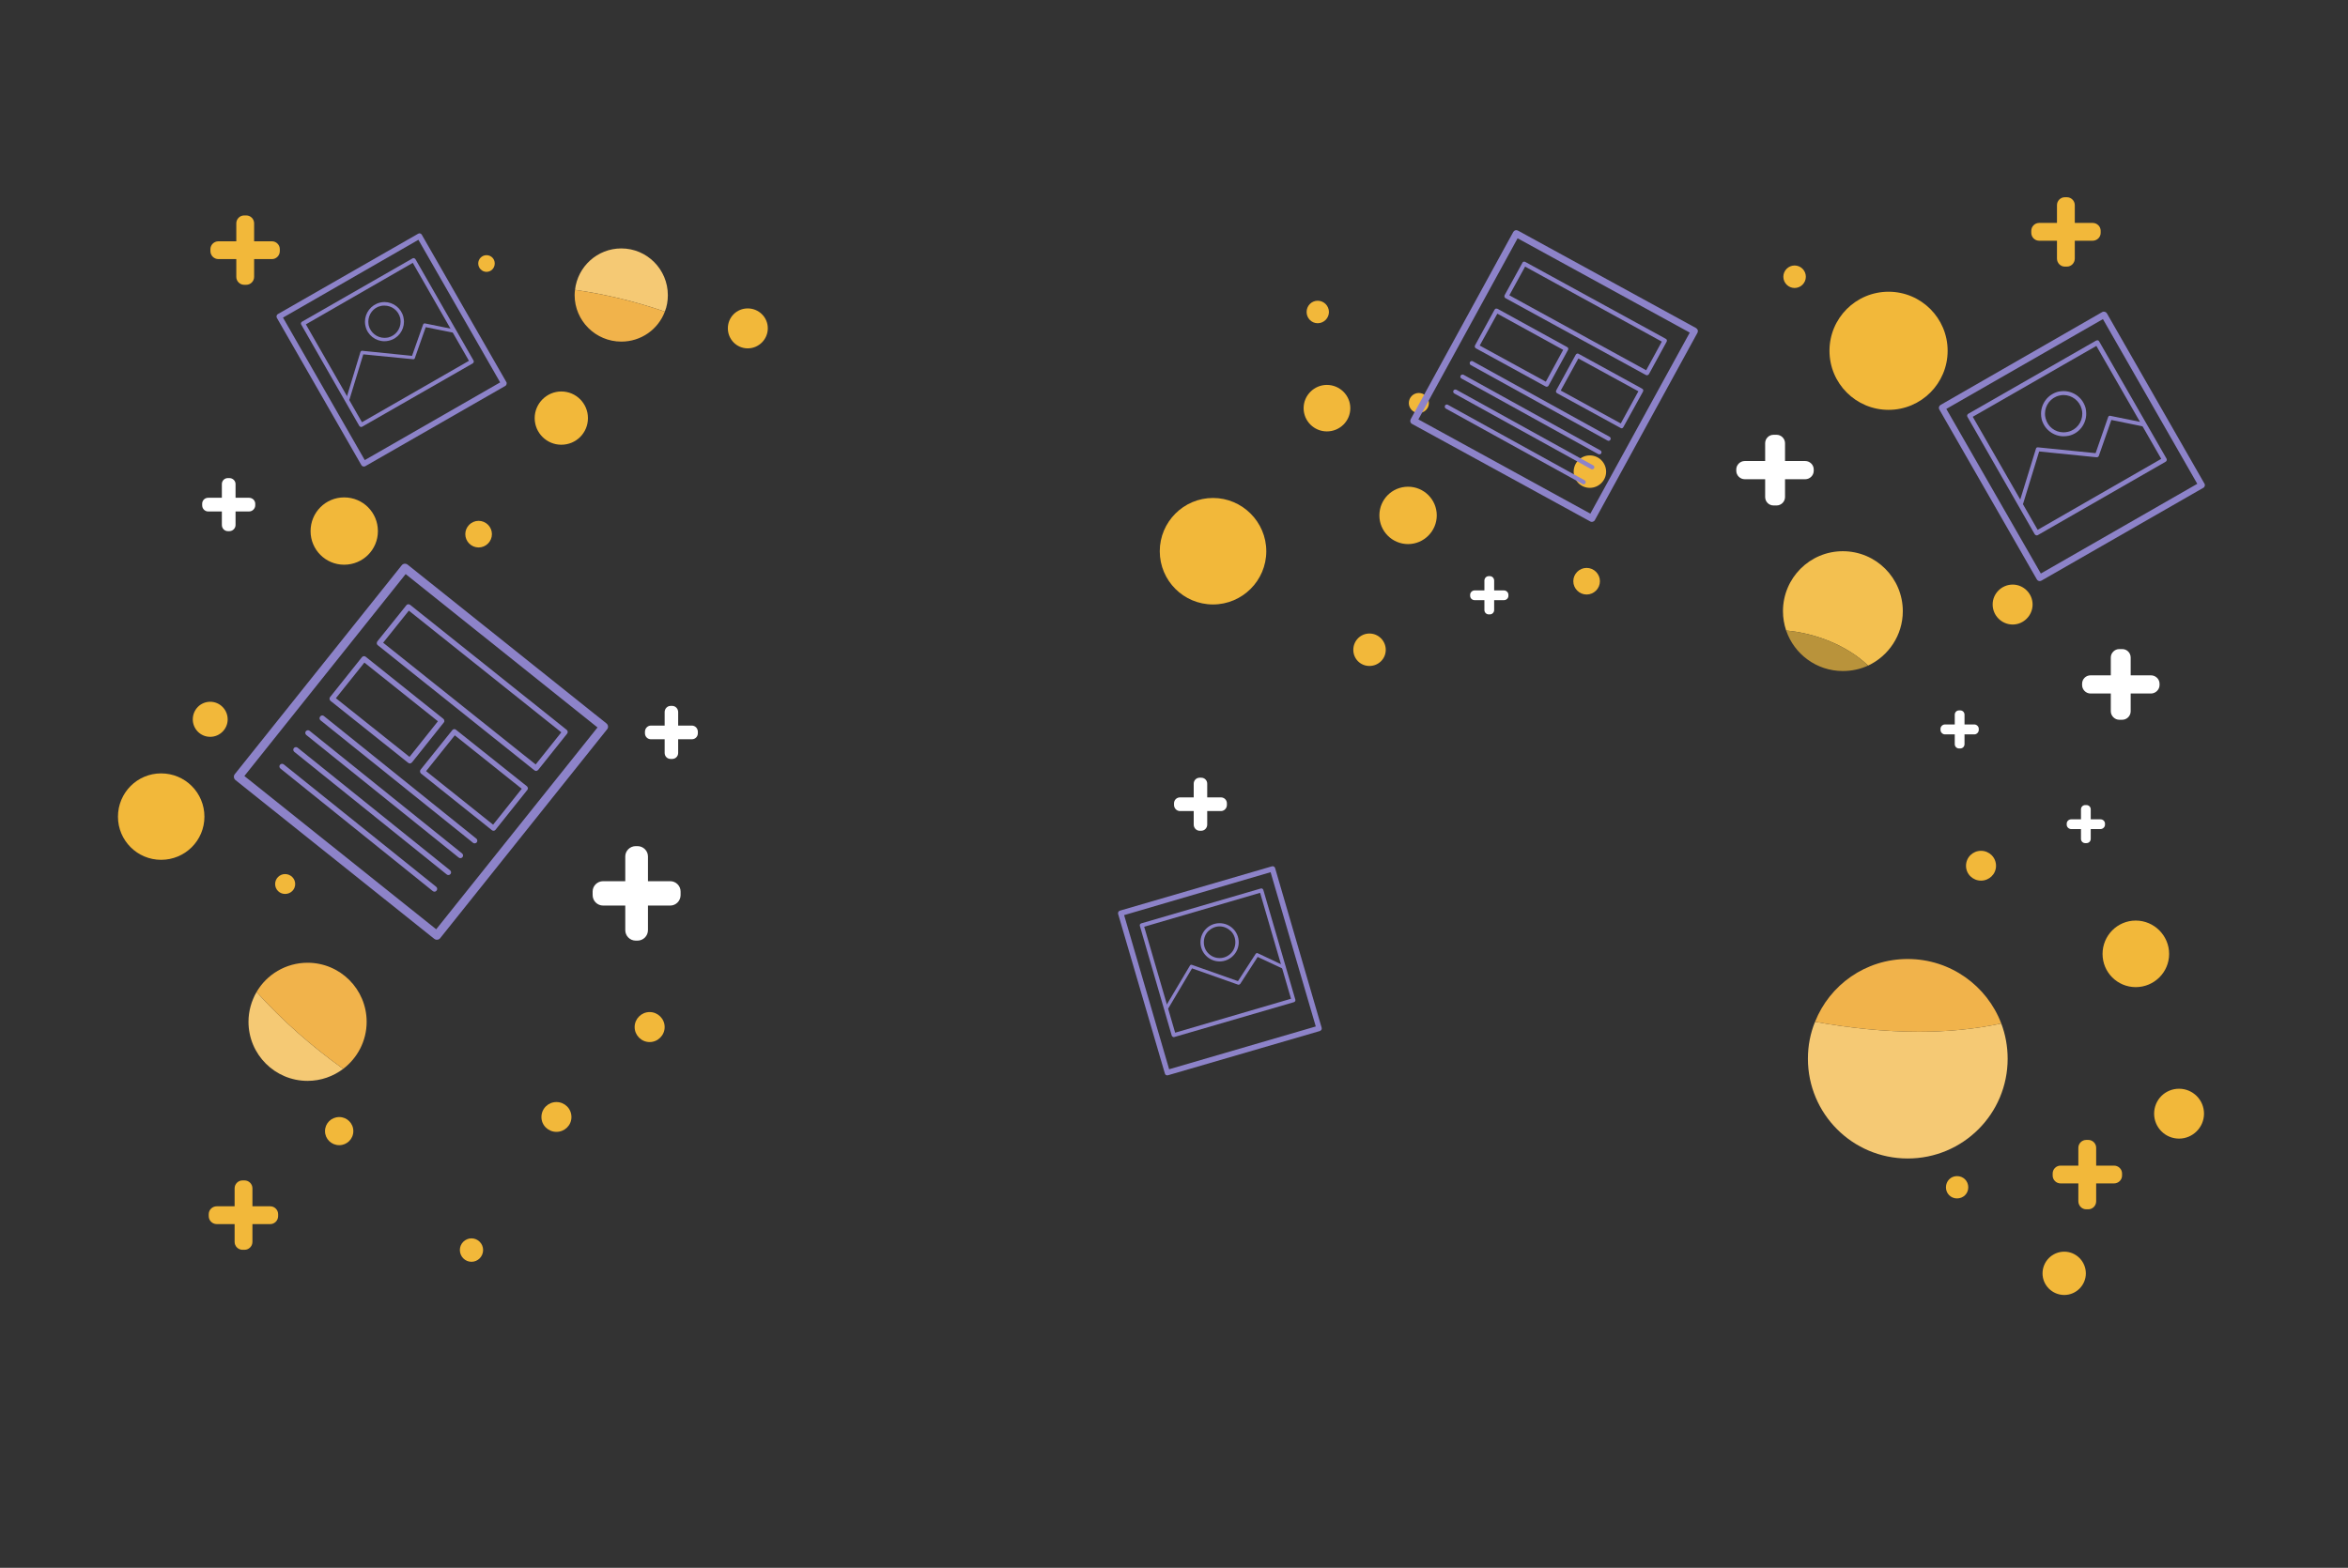 <svg width="1001.575" height="668.976" xmlns="http://www.w3.org/2000/svg">
 <rect width="100%" height="100%" fill="#333333" stroke="none"/>
 <defs>
  <pattern y="0" x="0" height="6" width="6" patternUnits="userSpaceOnUse" id="EMFhbasepattern"/>
 </defs>
 <g>
  <title>background</title>
  <rect x="-1" y="-1" width="4008.32" height="2677.919" id="canvas_background" fill="none"/>
 </g>
 <g>
  <title>Layer 1</title>
  <g id="svg_6">
   <path id="path75" d="m540.156,235.198c0,12.56 -10.24,22.72 -22.72,22.72c-12.56,0 -22.72,-10.16 -22.72,-22.72c0,-12.48 10.16,-22.72 22.72,-22.72c12.48,0 22.72,10.24 22.72,22.72z" fill-rule="nonzero" fill="#f2b83a"/>
   <path id="path77" d="m575.996,174.159c0,5.52 -4.48,9.92 -10,9.92c-5.44,0 -9.92,-4.4 -9.92,-9.92c0,-5.44 4.48,-9.92 9.92,-9.92c5.52,0 10,4.48 10,9.92z" fill-rule="nonzero" fill="#f2b83a"/>
   <path id="path79" d="m209.838,227.918c0,3.12 -2.56,5.68 -5.68,5.68c-3.12,0 -5.68,-2.56 -5.68,-5.68c0,-3.12 2.56,-5.68 5.68,-5.68c3.12,0 5.68,2.56 5.68,5.68z" fill-rule="nonzero" fill="#f2b83a"/>
   <path id="path81" d="m682.475,247.998c0,3.12 -2.56,5.68 -5.68,5.68c-3.12,0 -5.68,-2.56 -5.68,-5.68c0,-3.12 2.56,-5.68 5.68,-5.68c3.12,0 5.68,2.56 5.68,5.68z" fill-rule="nonzero" fill="#f2b83a"/>
   <path id="path83" d="m796.874,283.998c-8.96,-8.56 -22.4,-13.84 -34.96,-14.96c-0.88,-2.64 -1.36,-5.36 -1.36,-8.24c0,-14.16 11.44,-25.6 25.52,-25.6c14.16,0 25.6,11.44 25.6,25.6c0,10.24 -6.08,19.12 -14.8,23.2z" fill-rule="nonzero" fill="#f3c050"/>
   <path id="path85" d="m786.074,286.318c-11.2,0 -20.72,-7.2 -24.16,-17.28c12.56,1.12 26,6.4 34.96,14.96c-3.28,1.52 -6.96,2.32 -10.8,2.32z" fill-rule="nonzero" fill="#b9933b"/>
   <path id="path87" d="m851.434,369.437c0,3.52 -2.88,6.32 -6.4,6.32c-3.52,0 -6.4,-2.8 -6.4,-6.32c0,-3.6 2.88,-6.4 6.4,-6.4c3.52,0 6.4,2.8 6.4,6.4z" fill-rule="nonzero" fill="#f2b83a"/>
   <path id="path89" d="m867.034,257.918c0,4.72 -3.84,8.56 -8.48,8.56c-4.72,0 -8.56,-3.84 -8.56,-8.56c0,-4.64 3.84,-8.48 8.56,-8.48c4.64,0 8.48,3.84 8.48,8.48z" fill-rule="nonzero" fill="#f2b83a"/>
   <path id="path91" d="m600.636,207.678c6.72,0 12.24,5.44 12.24,12.24c0,6.72 -5.52,12.24 -12.24,12.24c-6.8,0 -12.24,-5.52 -12.24,-12.24c0,-6.8 5.44,-12.24 12.24,-12.24z" fill-rule="nonzero" fill="#f2b83a"/>
   <path id="path93" d="m283.598,132.959c-12.56,-4.32 -25.44,-7.44 -38.32,-9.28c1.12,-9.92 9.52,-17.68 19.76,-17.68c10.96,0 19.84,8.96 19.84,19.92c0,2.48 -0.4,4.88 -1.28,7.04z" fill-rule="nonzero" fill="#f5c974"/>
   <path id="path95" d="m265.038,145.759c-10.96,0 -19.92,-8.88 -19.92,-19.84c0,-0.8 0.08,-1.52 0.16,-2.24c12.88,1.84 25.76,4.96 38.32,9.28c-2.8,7.52 -10.08,12.8 -18.56,12.8z" fill-rule="nonzero" fill="#f1b34b"/>
   <path id="path97" d="m87.199,348.477c0,10.16 -8.24,18.4 -18.48,18.4c-10.16,0 -18.4,-8.24 -18.4,-18.4c0,-10.24 8.24,-18.48 18.4,-18.48c10.24,0 18.48,8.24 18.48,18.48z" fill-rule="nonzero" fill="#f2b83a"/>
   <path id="path99" d="m327.518,140.079c0,4.72 -3.84,8.56 -8.56,8.56c-4.72,0 -8.48,-3.84 -8.48,-8.56c0,-4.72 3.76,-8.48 8.48,-8.48c4.72,0 8.56,3.76 8.56,8.48z" fill-rule="nonzero" fill="#f2b83a"/>
   <path id="path101" d="m211.038,112.399c0,2 -1.52,3.6 -3.52,3.6c-1.92,0 -3.52,-1.6 -3.52,-3.6c0,-1.92 1.6,-3.52 3.52,-3.52c2,0 3.52,1.6 3.52,3.52z" fill-rule="nonzero" fill="#f2b83a"/>
   <path id="path103" d="m250.798,178.399c0,6.32 -5.04,11.36 -11.36,11.36c-6.24,0 -11.36,-5.04 -11.36,-11.36c0,-6.24 5.12,-11.36 11.36,-11.36c6.32,0 11.36,5.12 11.36,11.36z" fill-rule="nonzero" fill="#f2b83a"/>
   <path id="path105" d="m161.199,226.638c0,7.92 -6.4,14.32 -14.4,14.32c-7.92,0 -14.32,-6.4 -14.32,-14.32c0,-8 6.4,-14.4 14.32,-14.4c8,0 14.4,6.4 14.4,14.4z" fill-rule="nonzero" fill="#f2b83a"/>
   <path id="path107" d="m97.119,306.958c0,4.08 -3.36,7.44 -7.44,7.44c-4.16,0 -7.44,-3.36 -7.44,-7.44c0,-4.16 3.28,-7.52 7.44,-7.52c4.08,0 7.44,3.36 7.44,7.52z" fill-rule="nonzero" fill="#f2b83a"/>
   <path id="path109" d="m125.919,377.197c0,2.4 -1.92,4.24 -4.32,4.24c-2.32,0 -4.24,-1.84 -4.24,-4.24c0,-2.32 1.92,-4.24 4.24,-4.24c2.4,0 4.32,1.92 4.32,4.24z" fill-rule="nonzero" fill="#f2b83a"/>
   <path id="path111" d="m685.115,201.279c0,3.76 -3.12,6.88 -6.96,6.88c-3.84,0 -6.88,-3.12 -6.88,-6.88c0,-3.84 3.04,-6.96 6.88,-6.96c3.84,0 6.96,3.12 6.96,6.96z" fill-rule="nonzero" fill="#f2b83a"/>
   <path id="path113" d="m591.116,277.278c0,3.84 -3.12,6.88 -6.96,6.88c-3.84,0 -6.88,-3.04 -6.88,-6.88c0,-3.84 3.04,-6.96 6.88,-6.96c3.84,0 6.96,3.12 6.96,6.96z" fill-rule="nonzero" fill="#f2b83a"/>
   <path id="path115" d="m609.515,171.999c0,2.32 -1.92,4.24 -4.32,4.24c-2.32,0 -4.24,-1.92 -4.24,-4.24c0,-2.4 1.92,-4.32 4.24,-4.32c2.4,0 4.32,1.92 4.32,4.32z" fill-rule="nonzero" fill="#f2b83a"/>
   <path id="path117" d="m566.876,133.119c0,2.64 -2.16,4.8 -4.8,4.8c-2.64,0 -4.72,-2.16 -4.72,-4.8c0,-2.64 2.08,-4.8 4.72,-4.8c2.64,0 4.8,2.16 4.8,4.8z" fill-rule="nonzero" fill="#f2b83a"/>
   <path id="path119" d="m770.314,118.079c0,2.64 -2.16,4.8 -4.8,4.8c-2.64,0 -4.8,-2.16 -4.8,-4.8c0,-2.64 2.16,-4.8 4.8,-4.8c2.64,0 4.8,2.16 4.8,4.8z" fill-rule="nonzero" fill="#f2b83a"/>
   <path id="path121" d="m839.594,506.636c0,2.64 -2.08,4.72 -4.8,4.72c-2.64,0 -4.72,-2.08 -4.72,-4.72c0,-2.72 2.08,-4.8 4.72,-4.8c2.72,0 4.8,2.08 4.8,4.8z" fill-rule="nonzero" fill="#f2b83a"/>
   <path id="path193" d="m813.754,494.316c-23.52,0 -42.56,-19.04 -42.56,-42.56c0,-5.6 1.04,-10.88 3.04,-15.76c14.72,2.64 29.6,4.24 44.32,4.24c11.84,0 23.6,-1.04 35.12,-3.52c1.76,4.64 2.72,9.76 2.72,15.04c0,23.52 -19.04,42.56 -42.64,42.56z" fill-rule="nonzero" fill="#f5c974"/>
   <path id="path195" d="m818.554,440.237c-14.72,0 -29.6,-1.6 -44.32,-4.24c6.24,-15.76 21.6,-26.8 39.52,-26.8c18.24,0 33.84,11.44 39.92,27.52c-11.52,2.48 -23.28,3.52 -35.12,3.52z" fill-rule="nonzero" fill="#f1b34b"/>
   <path id="path197" d="m940.153,475.196c0,5.84 -4.8,10.64 -10.64,10.64c-5.92,0 -10.64,-4.8 -10.64,-10.64c0,-5.92 4.72,-10.64 10.64,-10.64c5.84,0 10.64,4.72 10.64,10.64z" fill-rule="nonzero" fill="#f2b83a"/>
   <path id="path199" d="m925.273,407.037c0,7.84 -6.4,14.16 -14.24,14.16c-7.84,0 -14.16,-6.32 -14.16,-14.16c0,-7.84 6.32,-14.24 14.16,-14.24c7.84,0 14.24,6.4 14.24,14.24z" fill-rule="nonzero" fill="#f2b83a"/>
   <path id="path201" d="m889.753,543.356c0,5.04 -4.16,9.2 -9.2,9.2c-5.12,0 -9.28,-4.16 -9.28,-9.2c0,-5.12 4.16,-9.28 9.28,-9.28c5.04,0 9.2,4.16 9.2,9.28z" fill-rule="nonzero" fill="#f2b83a"/>
   <path id="path203" d="m105.039,121.519l-0.88,0c-1.84,0 -3.36,-1.52 -3.36,-3.36l0,-22.88c0,-1.84 1.52,-3.36 3.36,-3.36l0.88,0c1.84,0 3.36,1.52 3.36,3.36l0,22.88c0,1.84 -1.52,3.36 -3.36,3.36z" fill-rule="nonzero" fill="#f2b83a"/>
   <path id="path205" d="m119.359,106.319l0,0.8c0,1.92 -1.52,3.44 -3.36,3.44l-22.8,0c-1.92,0 -3.44,-1.52 -3.44,-3.44l0,-0.8c0,-1.84 1.52,-3.36 3.44,-3.36l22.8,0c1.84,0 3.36,1.52 3.36,3.36z" fill-rule="nonzero" fill="#f2b83a"/>
   <path id="path207" d="m104.319,533.276l-0.88,0c-1.84,0 -3.36,-1.52 -3.36,-3.36l0,-22.88c0,-1.84 1.52,-3.36 3.36,-3.36l0.88,0c1.84,0 3.36,1.52 3.36,3.36l0,22.88c0,1.84 -1.52,3.36 -3.36,3.36z" fill-rule="nonzero" fill="#f2b83a"/>
   <path id="path209" d="m118.639,518.076l0,0.8c0,1.92 -1.52,3.44 -3.36,3.44l-22.8,0c-1.92,0 -3.44,-1.52 -3.44,-3.44l0,-0.8c0,-1.84 1.52,-3.36 3.44,-3.36l22.8,0c1.84,0 3.36,1.52 3.36,3.36z" fill-rule="nonzero" fill="#f2b83a"/>
   <path id="path211" d="m881.673,113.759l-0.88,0c-1.84,0 -3.36,-1.52 -3.36,-3.44l0,-22.8c0,-1.84 1.52,-3.36 3.36,-3.36l0.88,0c1.84,0 3.36,1.52 3.36,3.36l0,22.8c0,1.92 -1.52,3.44 -3.36,3.44z" fill-rule="nonzero" fill="#f2b83a"/>
   <path id="path213" d="m896.073,98.479l0,0.88c0,1.84 -1.52,3.36 -3.44,3.36l-22.8,0c-1.84,0 -3.36,-1.52 -3.36,-3.36l0,-0.88c0,-1.84 1.52,-3.36 3.36,-3.36l22.8,0c1.92,0 3.44,1.52 3.44,3.36z" fill-rule="nonzero" fill="#f2b83a"/>
   <path id="path215" d="m890.793,515.996l-0.88,0c-1.84,0 -3.36,-1.52 -3.36,-3.44l0,-22.8c0,-1.84 1.52,-3.36 3.36,-3.36l0.88,0c1.84,0 3.36,1.52 3.36,3.36l0,22.8c0,1.92 -1.52,3.44 -3.36,3.44z" fill-rule="nonzero" fill="#f2b83a"/>
   <path id="path217" d="m905.193,500.716l0,0.88c0,1.84 -1.52,3.36 -3.44,3.36l-22.8,0c-1.84,0 -3.36,-1.52 -3.36,-3.36l0,-0.88c0,-1.84 1.52,-3.36 3.36,-3.36l22.8,0c1.92,0 3.44,1.52 3.44,3.36z" fill-rule="nonzero" fill="#f2b83a"/>
   <path id="path219" d="m271.918,401.357l-0.72,0c-2.48,0 -4.48,-2 -4.48,-4.48l0,-31.44c0,-2.4 2,-4.4 4.48,-4.4l0.72,0c2.48,0 4.48,2 4.48,4.4l0,31.44c0,2.48 -2,4.48 -4.48,4.48z" fill-rule="nonzero" fill="#ffffff"/>
   <path id="path221" d="m290.318,380.397l0,1.52c0,2.48 -2,4.48 -4.4,4.48l-28.64,0c-2.48,0 -4.48,-2 -4.48,-4.48l0,-1.52c0,-2.4 2,-4.4 4.48,-4.4l28.64,0c2.4,0 4.4,2 4.4,4.4z" fill-rule="nonzero" fill="#ffffff"/>
   <path id="path223" d="m97.839,226.638l-0.64,0c-1.44,0 -2.56,-1.2 -2.56,-2.64l0,-17.44c0,-1.44 1.12,-2.56 2.56,-2.56l0.64,0c1.44,0 2.64,1.12 2.64,2.56l0,17.44c0,1.44 -1.2,2.64 -2.64,2.64z" fill-rule="nonzero" fill="#ffffff"/>
   <path id="path225" d="m108.879,214.958l0,0.64c0,1.44 -1.2,2.64 -2.64,2.64l-17.44,0c-1.44,0 -2.56,-1.2 -2.56,-2.64l0,-0.64c0,-1.44 1.12,-2.56 2.56,-2.56l17.44,0c1.44,0 2.64,1.12 2.64,2.56z" fill-rule="nonzero" fill="#ffffff"/>
   <path id="path227" d="m286.718,323.838l-0.64,0c-1.44,0 -2.56,-1.12 -2.56,-2.56l0,-17.44c0,-1.44 1.12,-2.64 2.56,-2.64l0.64,0c1.44,0 2.56,1.2 2.56,2.64l0,17.44c0,1.44 -1.12,2.56 -2.56,2.56z" fill-rule="nonzero" fill="#ffffff"/>
   <path id="path229" d="m297.678,312.238l0,0.64c0,1.44 -1.12,2.56 -2.56,2.56l-17.44,0c-1.44,0 -2.56,-1.12 -2.56,-2.56l0,-0.64c0,-1.44 1.12,-2.64 2.56,-2.64l17.44,0c1.44,0 2.56,1.2 2.56,2.64z" fill-rule="nonzero" fill="#ffffff"/>
   <path id="path231" d="m512.396,354.477l-0.64,0c-1.44,0 -2.56,-1.2 -2.56,-2.64l0,-17.44c0,-1.44 1.12,-2.56 2.56,-2.56l0.64,0c1.44,0 2.56,1.12 2.56,2.56l0,17.44c0,1.44 -1.12,2.64 -2.56,2.64z" fill-rule="nonzero" fill="#ffffff"/>
   <path id="path233" d="m523.356,342.797l0,0.64c0,1.44 -1.12,2.64 -2.56,2.64l-17.44,0c-1.44,0 -2.56,-1.2 -2.56,-2.64l0,-0.64c0,-1.44 1.12,-2.56 2.56,-2.56l17.44,0c1.44,0 2.56,1.12 2.56,2.56z" fill-rule="nonzero" fill="#ffffff"/>
   <path id="path235" d="m635.515,262.158l-0.48,0c-1.04,0 -1.84,-0.88 -1.84,-1.84l0,-12.56c0,-1.04 0.8,-1.92 1.84,-1.92l0.48,0c1.04,0 1.84,0.88 1.84,1.92l0,12.56c0,0.96 -0.8,1.84 -1.84,1.84z" fill-rule="nonzero" fill="#ffffff"/>
   <path id="path237" d="m643.435,253.758l0,0.48c0,1.04 -0.88,1.84 -1.92,1.84l-12.48,0c-1.04,0 -1.92,-0.8 -1.92,-1.84l0,-0.48c0,-0.96 0.88,-1.84 1.92,-1.84l12.48,0c1.04,0 1.92,0.88 1.92,1.84z" fill-rule="nonzero" fill="#ffffff"/>
   <path id="path239" d="m836.154,319.358l-0.48,0c-1.04,0 -1.84,-0.8 -1.84,-1.84l0,-12.56c0,-1.04 0.8,-1.84 1.84,-1.84l0.48,0c1.04,0 1.84,0.8 1.84,1.84l0,12.56c0,1.04 -0.8,1.84 -1.84,1.84z" fill-rule="nonzero" fill="#ffffff"/>
   <path id="path241" d="m844.074,310.958l0,0.48c0,1.04 -0.88,1.92 -1.92,1.92l-12.48,0c-1.04,0 -1.92,-0.88 -1.92,-1.92l0,-0.48c0,-0.96 0.88,-1.84 1.92,-1.84l12.48,0c1.04,0 1.92,0.88 1.92,1.84z" fill-rule="nonzero" fill="#ffffff"/>
   <path id="path243" d="m889.993,359.757l-0.48,0c-1.04,0 -1.84,-0.8 -1.84,-1.84l0,-12.56c0,-1.04 0.8,-1.84 1.84,-1.84l0.48,0c1.04,0 1.84,0.8 1.84,1.84l0,12.56c0,1.04 -0.8,1.84 -1.84,1.84z" fill-rule="nonzero" fill="#ffffff"/>
   <path id="path245" d="m897.913,351.437l0,0.48c0,0.96 -0.88,1.84 -1.92,1.84l-12.48,0c-1.04,0 -1.92,-0.88 -1.92,-1.84l0,-0.48c0,-1.04 0.88,-1.84 1.92,-1.84l12.48,0c1.04,0 1.92,0.8 1.92,1.84z" fill-rule="nonzero" fill="#ffffff"/>
   <path id="path247" d="m757.834,215.678l-1.28,0c-2,0 -3.6,-1.6 -3.6,-3.6l0,-22.96c0,-2 1.6,-3.6 3.6,-3.6l1.28,0c1.92,0 3.6,1.6 3.6,3.6l0,22.96c0,2 -1.68,3.6 -3.6,3.6z" fill-rule="nonzero" fill="#ffffff"/>
   <path id="path249" d="m773.674,200.319l0,0.56c0,2 -1.68,3.6 -3.6,3.6l-25.84,0c-1.92,0 -3.6,-1.6 -3.6,-3.6l0,-0.56c0,-2 1.68,-3.6 3.6,-3.6l25.84,0c1.92,0 3.6,1.6 3.6,3.6z" fill-rule="nonzero" fill="#ffffff"/>
   <path id="path251" d="m905.273,307.118l-1.28,0c-1.92,0 -3.6,-1.68 -3.6,-3.6l0,-22.96c0,-2 1.68,-3.6 3.6,-3.6l1.28,0c2,0 3.6,1.6 3.6,3.6l0,22.96c0,1.92 -1.6,3.6 -3.6,3.6z" fill-rule="nonzero" fill="#ffffff"/>
   <path id="path253" d="m921.193,291.758l0,0.56c0,1.92 -1.68,3.6 -3.68,3.6l-25.76,0c-2,0 -3.6,-1.68 -3.6,-3.6l0,-0.56c0,-2 1.6,-3.6 3.6,-3.6l25.76,0c2,0 3.68,1.6 3.68,3.6z" fill-rule="nonzero" fill="#ffffff"/>
   <path id="path255" d="m150.719,482.636c0,3.36 -2.72,6 -6,6c-3.36,0 -6.08,-2.64 -6.08,-6c0,-3.36 2.72,-6 6.08,-6c3.28,0 6,2.64 6,6z" fill-rule="nonzero" fill="#f2b83a"/>
   <path id="path257" d="m131.199,461.197c-13.92,0 -25.2,-11.28 -25.2,-25.2c0,-4.64 1.28,-8.96 3.44,-12.72c11.04,12.24 23.52,23.2 36.96,32.8c-4.24,3.2 -9.52,5.12 -15.2,5.12z" fill-rule="nonzero" fill="#f5c974"/>
   <path id="path259" d="m146.399,456.077c-13.44,-9.6 -25.92,-20.56 -36.96,-32.8c4.32,-7.44 12.48,-12.48 21.76,-12.48c13.92,0 25.2,11.28 25.2,25.2c0,8.16 -3.92,15.44 -10,20.08z" fill-rule="nonzero" fill="#f1b34b"/>
   <path id="path261" d="m830.794,149.679c0,13.92 -11.28,25.2 -25.2,25.2c-13.92,0 -25.2,-11.28 -25.2,-25.2c0,-13.92 11.28,-25.2 25.2,-25.2c13.92,0 25.2,11.28 25.2,25.2z" fill-rule="nonzero" fill="#f2b83a"/>
   <path id="path263" d="m243.758,476.636c0,3.52 -2.88,6.32 -6.4,6.32c-3.52,0 -6.4,-2.8 -6.4,-6.32c0,-3.6 2.88,-6.4 6.4,-6.4c3.52,0 6.4,2.8 6.4,6.4z" fill-rule="nonzero" fill="#f2b83a"/>
   <path id="path265" d="m283.518,438.237c0,3.52 -2.88,6.4 -6.4,6.4c-3.52,0 -6.4,-2.88 -6.4,-6.4c0,-3.52 2.88,-6.4 6.4,-6.4c3.52,0 6.4,2.88 6.4,6.4z" fill-rule="nonzero" fill="#f2b83a"/>
   <path id="path267" d="m206.078,533.356c0,2.8 -2.24,5.04 -4.96,5.04c-2.72,0 -4.96,-2.24 -4.96,-5.04c0,-2.72 2.24,-4.96 4.96,-4.96c2.72,0 4.96,2.24 4.96,4.96z" fill-rule="nonzero" fill="#f2b83a"/>
   <path id="path269" d="m679.035,221.198l0.72,-1.28l-74.719,-40.96l42.32,-77.279l73.439,40.24l-43.12,78.559l1.36,0.72l0.72,-1.28l-0.72,1.28l1.28,0.72l43.76,-79.919c0.16,-0.32 0.24,-0.72 0.16,-1.12c-0.16,-0.32 -0.4,-0.64 -0.72,-0.88l-75.999,-41.6c-0.72,-0.4 -1.6,-0.16 -2,0.56l-43.76,79.919c-0.4,0.72 -0.16,1.6 0.56,2l75.999,41.6c0.32,0.24 0.72,0.24 1.12,0.16c0.4,-0.16 0.72,-0.4 0.88,-0.72l-1.28,-0.72z" fill-rule="nonzero" fill="#8d83c9"/>
   <path id="path271" d="m702.555,159.199l0.4,-0.8l-59.12,-32.4l6.72,-12.24l58.32,32l-7.12,13.04l0.8,0.4l0.4,-0.8l-0.4,0.8l0.8,0.48l7.6,-13.92c0.08,-0.16 0.08,-0.4 0.08,-0.64c-0.08,-0.24 -0.24,-0.48 -0.48,-0.56l-59.92,-32.8c-0.24,-0.16 -0.48,-0.16 -0.72,-0.08c-0.24,0 -0.4,0.16 -0.48,0.4l-7.6,13.84c-0.24,0.48 -0.08,1.04 0.32,1.28l59.92,32.8c0.24,0.16 0.48,0.16 0.72,0.08c0.24,-0.08 0.4,-0.24 0.56,-0.4l-0.8,-0.48z" fill-rule="nonzero" fill="#8d83c9"/>
   <path id="path273" d="m659.755,164.079l0.4,-0.8l-28.96,-15.84l7.52,-13.6l28.08,15.44l-7.84,14.4l0.8,0.4l0.4,-0.8l-0.4,0.8l0.8,0.48l8.32,-15.28c0.08,-0.16 0.16,-0.4 0.08,-0.64c-0.08,-0.24 -0.24,-0.48 -0.48,-0.56l-29.68,-16.32c-0.24,-0.08 -0.48,-0.08 -0.72,-0.08c-0.24,0.08 -0.4,0.24 -0.56,0.48l-8.32,15.2c-0.24,0.48 -0.08,1.04 0.4,1.28l29.68,16.24c0.24,0.16 0.48,0.16 0.72,0.08c0.24,0 0.4,-0.16 0.56,-0.4l-0.8,-0.48z" fill-rule="nonzero" fill="#8d83c9"/>
   <path id="path275" d="m691.755,181.839l0.4,-0.72l-26.4,-14.48l7.52,-13.68l25.6,14l-7.92,14.48l0.8,0.4l0.4,-0.72l-0.4,0.72l0.72,0.4l8.4,-15.2c0.08,-0.24 0.08,-0.48 0.08,-0.64c-0.08,-0.24 -0.24,-0.4 -0.48,-0.56l-27.12,-14.88c-0.4,-0.24 -0.96,-0.08 -1.2,0.4l-8.32,15.2c-0.24,0.4 -0.08,0.96 0.32,1.2l27.2,14.88c0.4,0.24 0.88,0.08 1.12,-0.4l-0.72,-0.4z" fill-rule="nonzero" fill="#8d83c9"/>
   <path id="path277" d="m627.355,155.759l58.4,32.24c0.4,0.24 0.96,0.08 1.2,-0.4c0.24,-0.4 0.08,-0.96 -0.32,-1.2l-58.4,-32.24c-0.4,-0.24 -0.96,-0.08 -1.2,0.32c-0.24,0.48 -0.08,1.04 0.32,1.28z" fill-rule="nonzero" fill="#8d83c9"/>
   <path id="path279" d="m623.435,161.519l58.32,32.24c0.48,0.24 1.04,0.08 1.28,-0.32c0.24,-0.48 0.08,-1.04 -0.4,-1.28l-58.32,-32.24c-0.48,-0.24 -1.04,-0.08 -1.28,0.4c-0.24,0.4 -0.08,0.96 0.4,1.2z" fill-rule="nonzero" fill="#8d83c9"/>
   <path id="path281" d="m620.395,167.919l58.32,32.24c0.48,0.24 1.04,0.08 1.28,-0.4c0.24,-0.4 0.08,-0.96 -0.4,-1.2l-58.32,-32.24c-0.48,-0.24 -1.04,-0.08 -1.28,0.32c-0.24,0.48 -0.08,1.04 0.4,1.28z" fill-rule="nonzero" fill="#8d83c9"/>
   <path id="path283" d="m616.715,174.319l58.4,32.24c0.4,0.24 0.96,0.08 1.2,-0.4c0.24,-0.4 0.08,-0.96 -0.32,-1.2l-58.4,-32.24c-0.4,-0.24 -0.96,-0.08 -1.2,0.32c-0.24,0.48 -0.08,1.04 0.32,1.28z" fill-rule="nonzero" fill="#8d83c9"/>
   <path id="path285" d="m186.319,399.117l1.2,-1.44l-83.279,-66.559l68.799,-86.159l81.839,65.44l-69.999,87.599l1.44,1.12l1.2,-1.44l-1.2,1.44l1.44,1.2l71.199,-89.119c0.32,-0.32 0.48,-0.88 0.4,-1.36c-0.08,-0.48 -0.32,-0.88 -0.72,-1.2l-84.719,-67.679c-0.8,-0.64 -1.92,-0.56 -2.56,0.24l-71.199,89.119c-0.64,0.8 -0.48,1.92 0.32,2.56l84.719,67.68c0.4,0.32 0.88,0.48 1.36,0.4c0.48,0 0.96,-0.32 1.2,-0.64l-1.44,-1.2z" fill-rule="nonzero" fill="#8d83c9"/>
   <path id="path287" d="m228.718,327.758l0.64,-0.88l-65.92,-52.64l10.96,-13.68l65.04,51.92l-11.68,14.64l0.96,0.64l0.64,-0.88l-0.64,0.88l0.88,0.72l12.32,-15.44c0.4,-0.48 0.32,-1.2 -0.16,-1.6l-66.8,-53.36c-0.56,-0.4 -1.28,-0.32 -1.6,0.16l-12.4,15.44c-0.16,0.24 -0.24,0.56 -0.24,0.88c0.08,0.24 0.16,0.56 0.4,0.72l66.879,53.44c0.24,0.16 0.48,0.24 0.8,0.24c0.32,-0.08 0.56,-0.24 0.8,-0.48l-0.88,-0.72z" fill-rule="nonzero" fill="#8d83c9"/>
   <path id="path289" d="m174.879,324.638l0.72,-0.96l-32.32,-25.76l12.16,-15.2l31.36,25.04l-12.88,16.16l0.96,0.72l0.72,-0.96l-0.72,0.96l0.88,0.64l13.52,-16.96c0.24,-0.24 0.32,-0.56 0.24,-0.8c0,-0.32 -0.16,-0.64 -0.4,-0.8l-33.12,-26.48c-0.48,-0.4 -1.2,-0.32 -1.6,0.16l-13.6,17.04c-0.16,0.16 -0.24,0.48 -0.24,0.8c0.08,0.32 0.16,0.56 0.4,0.8l33.2,26.48c0.24,0.16 0.48,0.24 0.8,0.24c0.32,-0.08 0.56,-0.24 0.8,-0.48l-0.88,-0.64z" fill-rule="nonzero" fill="#8d83c9"/>
   <path id="path291" d="m210.478,353.357l0.72,-0.8l-29.44,-23.52l12.24,-15.28l28.56,22.8l-12.88,16.16l0.8,0.64l0.72,-0.8l-0.72,0.8l0.88,0.72l13.6,-17.04c0.16,-0.16 0.24,-0.48 0.24,-0.8c-0.08,-0.24 -0.24,-0.56 -0.4,-0.72l-30.32,-24.16c-0.48,-0.4 -1.12,-0.32 -1.52,0.16l-13.6,16.96c-0.16,0.24 -0.24,0.56 -0.16,0.8c0,0.32 0.16,0.56 0.4,0.8l30.24,24.16c0.48,0.4 1.12,0.32 1.52,-0.16l-0.88,-0.72z" fill-rule="nonzero" fill="#8d83c9"/>
   <path id="path293" d="m136.719,307.358l65.04,52.24c0.48,0.4 1.2,0.32 1.6,-0.16c0.4,-0.48 0.32,-1.2 -0.16,-1.6l-65.04,-52.32c-0.48,-0.4 -1.2,-0.32 -1.6,0.24c-0.4,0.48 -0.32,1.2 0.16,1.6z" fill-rule="nonzero" fill="#8d83c9"/>
   <path id="path295" d="m130.639,313.598l65.04,52.32c0.48,0.4 1.2,0.32 1.6,-0.16c0.4,-0.48 0.32,-1.2 -0.16,-1.6l-65.04,-52.32c-0.48,-0.4 -1.2,-0.32 -1.6,0.16c-0.4,0.48 -0.32,1.2 0.16,1.6z" fill-rule="nonzero" fill="#8d83c9"/>
   <path id="path297" d="m125.519,320.798l65.04,52.32c0.48,0.4 1.2,0.32 1.6,-0.16c0.4,-0.48 0.32,-1.2 -0.16,-1.6l-65.04,-52.32c-0.48,-0.4 -1.2,-0.32 -1.6,0.16c-0.4,0.48 -0.32,1.2 0.16,1.6z" fill-rule="nonzero" fill="#8d83c9"/>
   <path id="path299" d="m119.599,327.918l65.04,52.32c0.48,0.4 1.2,0.32 1.6,-0.24c0.4,-0.48 0.32,-1.2 -0.16,-1.6l-65.04,-52.24c-0.48,-0.4 -1.2,-0.32 -1.6,0.16c-0.4,0.48 -0.32,1.2 0.16,1.6z" fill-rule="nonzero" fill="#8d83c9"/>
   <path id="path301" d="m562.636,438.797l-0.32,-1.12l-63.6,18.56l-19.2,-65.76l62.48,-18.32l19.6,66.96l1.04,-0.32l-0.32,-1.12l0.32,1.12l1.12,-0.32l-19.84,-68.079c-0.16,-0.56 -0.8,-0.96 -1.44,-0.72l-64.72,18.88c-0.64,0.16 -0.96,0.8 -0.8,1.44l19.92,67.999c0.08,0.32 0.24,0.56 0.48,0.72c0.32,0.16 0.64,0.16 0.88,0.08l64.8,-18.88c0.24,-0.08 0.48,-0.32 0.64,-0.56c0.16,-0.24 0.16,-0.56 0.08,-0.88l-1.12,0.32z" fill-rule="nonzero" fill="#8d83c9"/>
   <path id="path303" d="m551.756,426.797l-0.24,-0.88l-50.24,14.72l-13.2,-45.2l49.44,-14.48l13.44,46.08l0.8,-0.24l-0.24,-0.88l0.24,0.88l0.8,-0.24l-13.68,-46.88c-0.16,-0.4 -0.64,-0.72 -1.04,-0.56l-51.04,14.88c-0.48,0.16 -0.72,0.64 -0.56,1.12l13.6,46.8c0.08,0.24 0.24,0.4 0.48,0.48c0.16,0.16 0.4,0.16 0.64,0.08l51.04,-14.88c0.16,-0.08 0.4,-0.24 0.48,-0.4c0.08,-0.24 0.16,-0.48 0.08,-0.64l-0.8,0.24z" fill-rule="nonzero" fill="#8d83c9"/>
   <path id="path305" d="m498.476,430.077l10,-16.88l19.68,6.96c0.32,0.08 0.64,-0.08 0.88,-0.32l7.44,-11.52l10.8,5.04c0.32,0.16 0.8,0 0.96,-0.32c0.16,-0.4 0,-0.8 -0.4,-0.96l-11.36,-5.36c-0.32,-0.16 -0.64,0 -0.88,0.32l-7.52,11.6l-19.68,-6.96c-0.32,-0.08 -0.64,0 -0.8,0.32l-10.32,17.36c-0.24,0.4 -0.08,0.8 0.24,1.04c0.32,0.16 0.8,0.08 0.96,-0.32z" fill-rule="nonzero" fill="#8d83c9"/>
   <path id="path307" d="m527.676,402.077l-0.72,0c0,1.84 -0.72,3.52 -1.92,4.72c-1.28,1.28 -2.96,2 -4.8,2c-1.84,0 -3.52,-0.72 -4.8,-2c-1.2,-1.2 -1.92,-2.88 -1.92,-4.72c0,-1.92 0.72,-3.6 1.92,-4.8c1.28,-1.2 2.96,-2 4.8,-2c1.84,0 3.52,0.8 4.8,2c1.2,1.2 1.92,2.88 1.92,4.8l0.72,0l0.72,0c0,-4.56 -3.68,-8.16 -8.16,-8.16c-4.48,0 -8.16,3.6 -8.16,8.16c0,4.48 3.68,8.16 8.16,8.16c4.48,0 8.16,-3.68 8.16,-8.16l-0.72,0z" fill-rule="nonzero" fill="#8d83c9"/>
   <path id="path309" d="m939.193,206.958l-0.72,-1.2l-67.919,38.96l-40.32,-70.239l66.8,-38.32l40.96,71.519l1.2,-0.72l-0.72,-1.2l0.72,1.2l1.12,-0.64l-41.6,-72.639c-0.4,-0.64 -1.28,-0.88 -1.92,-0.56l-69.039,39.68c-0.64,0.4 -0.88,1.2 -0.56,1.84l41.68,72.639c0.4,0.64 1.2,0.88 1.92,0.48l69.039,-39.6c0.32,-0.16 0.56,-0.48 0.64,-0.8c0.08,-0.4 0.08,-0.72 -0.16,-1.04l-1.12,0.64z" fill-rule="nonzero" fill="#8d83c9"/>
   <path id="path311" d="m923.273,196.159l-0.48,-0.88l-53.6,30.8l-27.68,-48.24l52.72,-30.24l28.16,49.04l0.88,-0.48l-0.48,-0.88l0.48,0.88l0.88,-0.48l-28.72,-50c-0.08,-0.24 -0.32,-0.4 -0.56,-0.48c-0.24,0 -0.56,0 -0.8,0.16l-54.48,31.2c-0.48,0.32 -0.64,0.88 -0.32,1.36l28.64,50c0.16,0.24 0.32,0.4 0.64,0.48c0.24,0.08 0.48,0.08 0.72,-0.08l54.48,-31.28c0.24,-0.16 0.4,-0.32 0.48,-0.56c0.08,-0.32 0.08,-0.56 -0.08,-0.8l-0.88,0.48z" fill-rule="nonzero" fill="#8d83c9"/>
   <path id="path313" d="m863.034,214.798l6.8,-22.16l24.56,2.48c0.4,0 0.72,-0.24 0.88,-0.56l5.36,-15.36l13.76,2.8c0.48,0.08 0.96,-0.16 1.04,-0.64c0.08,-0.48 -0.24,-0.88 -0.64,-0.96l-14.56,-2.96c-0.4,-0.16 -0.8,0.08 -0.96,0.48l-5.36,15.44l-24.56,-2.48c-0.4,-0.08 -0.8,0.16 -0.88,0.56l-7.04,22.8c-0.08,0.48 0.16,0.96 0.56,1.12c0.48,0.08 0.96,-0.16 1.04,-0.56z" fill-rule="nonzero" fill="#8d83c9"/>
   <path id="path315" d="m888.793,174.479l-0.8,0.16c0.16,0.64 0.24,1.28 0.24,1.92c0,3.6 -2.48,6.88 -6.08,7.68c-0.64,0.16 -1.28,0.24 -1.92,0.24c-3.6,0 -6.8,-2.4 -7.68,-6.08c-0.16,-0.64 -0.24,-1.28 -0.24,-1.84c0,-3.6 2.4,-6.88 6.08,-7.76c0.64,-0.16 1.28,-0.24 1.84,-0.24c3.6,0 6.88,2.48 7.76,6.08l0.8,-0.16l0.88,-0.24c-1.12,-4.4 -5.04,-7.36 -9.44,-7.36c-0.72,0 -1.44,0.08 -2.24,0.24c-4.4,1.12 -7.36,5.04 -7.36,9.44c0,0.72 0.08,1.44 0.24,2.24c1.12,4.4 5.04,7.36 9.36,7.36c0.8,0 1.52,-0.08 2.32,-0.24c4.4,-1.04 7.36,-5.04 7.36,-9.36c0,-0.8 -0.08,-1.52 -0.24,-2.32l-0.88,0.24z" fill-rule="nonzero" fill="#8d83c9"/>
   <path id="path317" d="m214.958,163.599l-0.56,-1.04l-58.8,33.76l-34.88,-60.8l57.76,-33.2l35.44,61.84l1.04,-0.56l-0.56,-1.04l0.56,1.04l1.04,-0.56l-36.08,-62.88c-0.32,-0.56 -1.04,-0.8 -1.6,-0.4l-59.76,34.24c-0.32,0.16 -0.48,0.4 -0.56,0.72c-0.08,0.32 -0.08,0.64 0.08,0.88l36.08,62.88c0.16,0.24 0.4,0.48 0.72,0.56c0.32,0.08 0.64,0 0.88,-0.08l59.84,-34.32c0.24,-0.16 0.4,-0.4 0.48,-0.72c0.08,-0.32 0.08,-0.64 -0.08,-0.88l-1.04,0.56z" fill-rule="nonzero" fill="#8d83c9"/>
   <path id="path319" d="m201.199,154.239l-0.4,-0.72l-46.4,26.64l-23.92,-41.76l45.6,-26.24l24.4,42.56l0.72,-0.48l-0.4,-0.72l0.4,0.72l0.8,-0.4l-24.8,-43.28c-0.16,-0.16 -0.32,-0.32 -0.56,-0.4c-0.24,-0.08 -0.48,0 -0.64,0.08l-47.2,27.04c-0.4,0.24 -0.56,0.8 -0.32,1.2l24.8,43.28c0.16,0.16 0.32,0.32 0.56,0.4c0.24,0.08 0.48,0 0.64,-0.08l47.2,-27.04c0.16,-0.16 0.32,-0.32 0.4,-0.56c0.08,-0.24 0,-0.48 -0.08,-0.64l-0.8,0.4z" fill-rule="nonzero" fill="#8d83c9"/>
   <path id="path321" d="m149.119,170.319l5.84,-19.12l21.28,2.08c0.32,0.08 0.64,-0.16 0.72,-0.48l4.64,-13.2l12,2.4c0.4,0.08 0.72,-0.16 0.8,-0.56c0.08,-0.4 -0.16,-0.8 -0.56,-0.88l-12.56,-2.56c-0.32,-0.08 -0.72,0.16 -0.8,0.48l-4.72,13.36l-21.2,-2.16c-0.32,-0.08 -0.64,0.16 -0.8,0.48l-6,19.76c-0.16,0.4 0.08,0.8 0.48,0.88c0.32,0.16 0.72,-0.08 0.88,-0.48z" fill-rule="nonzero" fill="#8d83c9"/>
   <path id="path323" d="m171.439,135.439l-0.72,0.24c0.08,0.48 0.16,1.04 0.16,1.6c0,3.12 -2.08,5.92 -5.28,6.72c-0.56,0.08 -1.04,0.16 -1.6,0.16c-3.12,0 -5.92,-2.16 -6.72,-5.28c-0.08,-0.56 -0.16,-1.12 -0.16,-1.6c0,-3.12 2.08,-6 5.28,-6.72c0.56,-0.16 1.04,-0.16 1.6,-0.16c3.12,0 5.92,2.08 6.72,5.28l0.72,-0.24l0.64,-0.16c-0.88,-3.76 -4.32,-6.4 -8.08,-6.4c-0.64,0 -1.28,0.08 -1.92,0.24c-3.84,0.96 -6.4,4.4 -6.4,8.16c0,0.64 0.08,1.28 0.24,1.92c0.88,3.84 4.32,6.4 8.08,6.4c0.64,0 1.28,-0.08 1.92,-0.24c3.84,-0.88 6.4,-4.32 6.4,-8.08c0,-0.64 -0.08,-1.28 -0.24,-2l-0.64,0.16z" fill-rule="nonzero" fill="#8d83c9"/>
  </g>
 </g>
</svg>